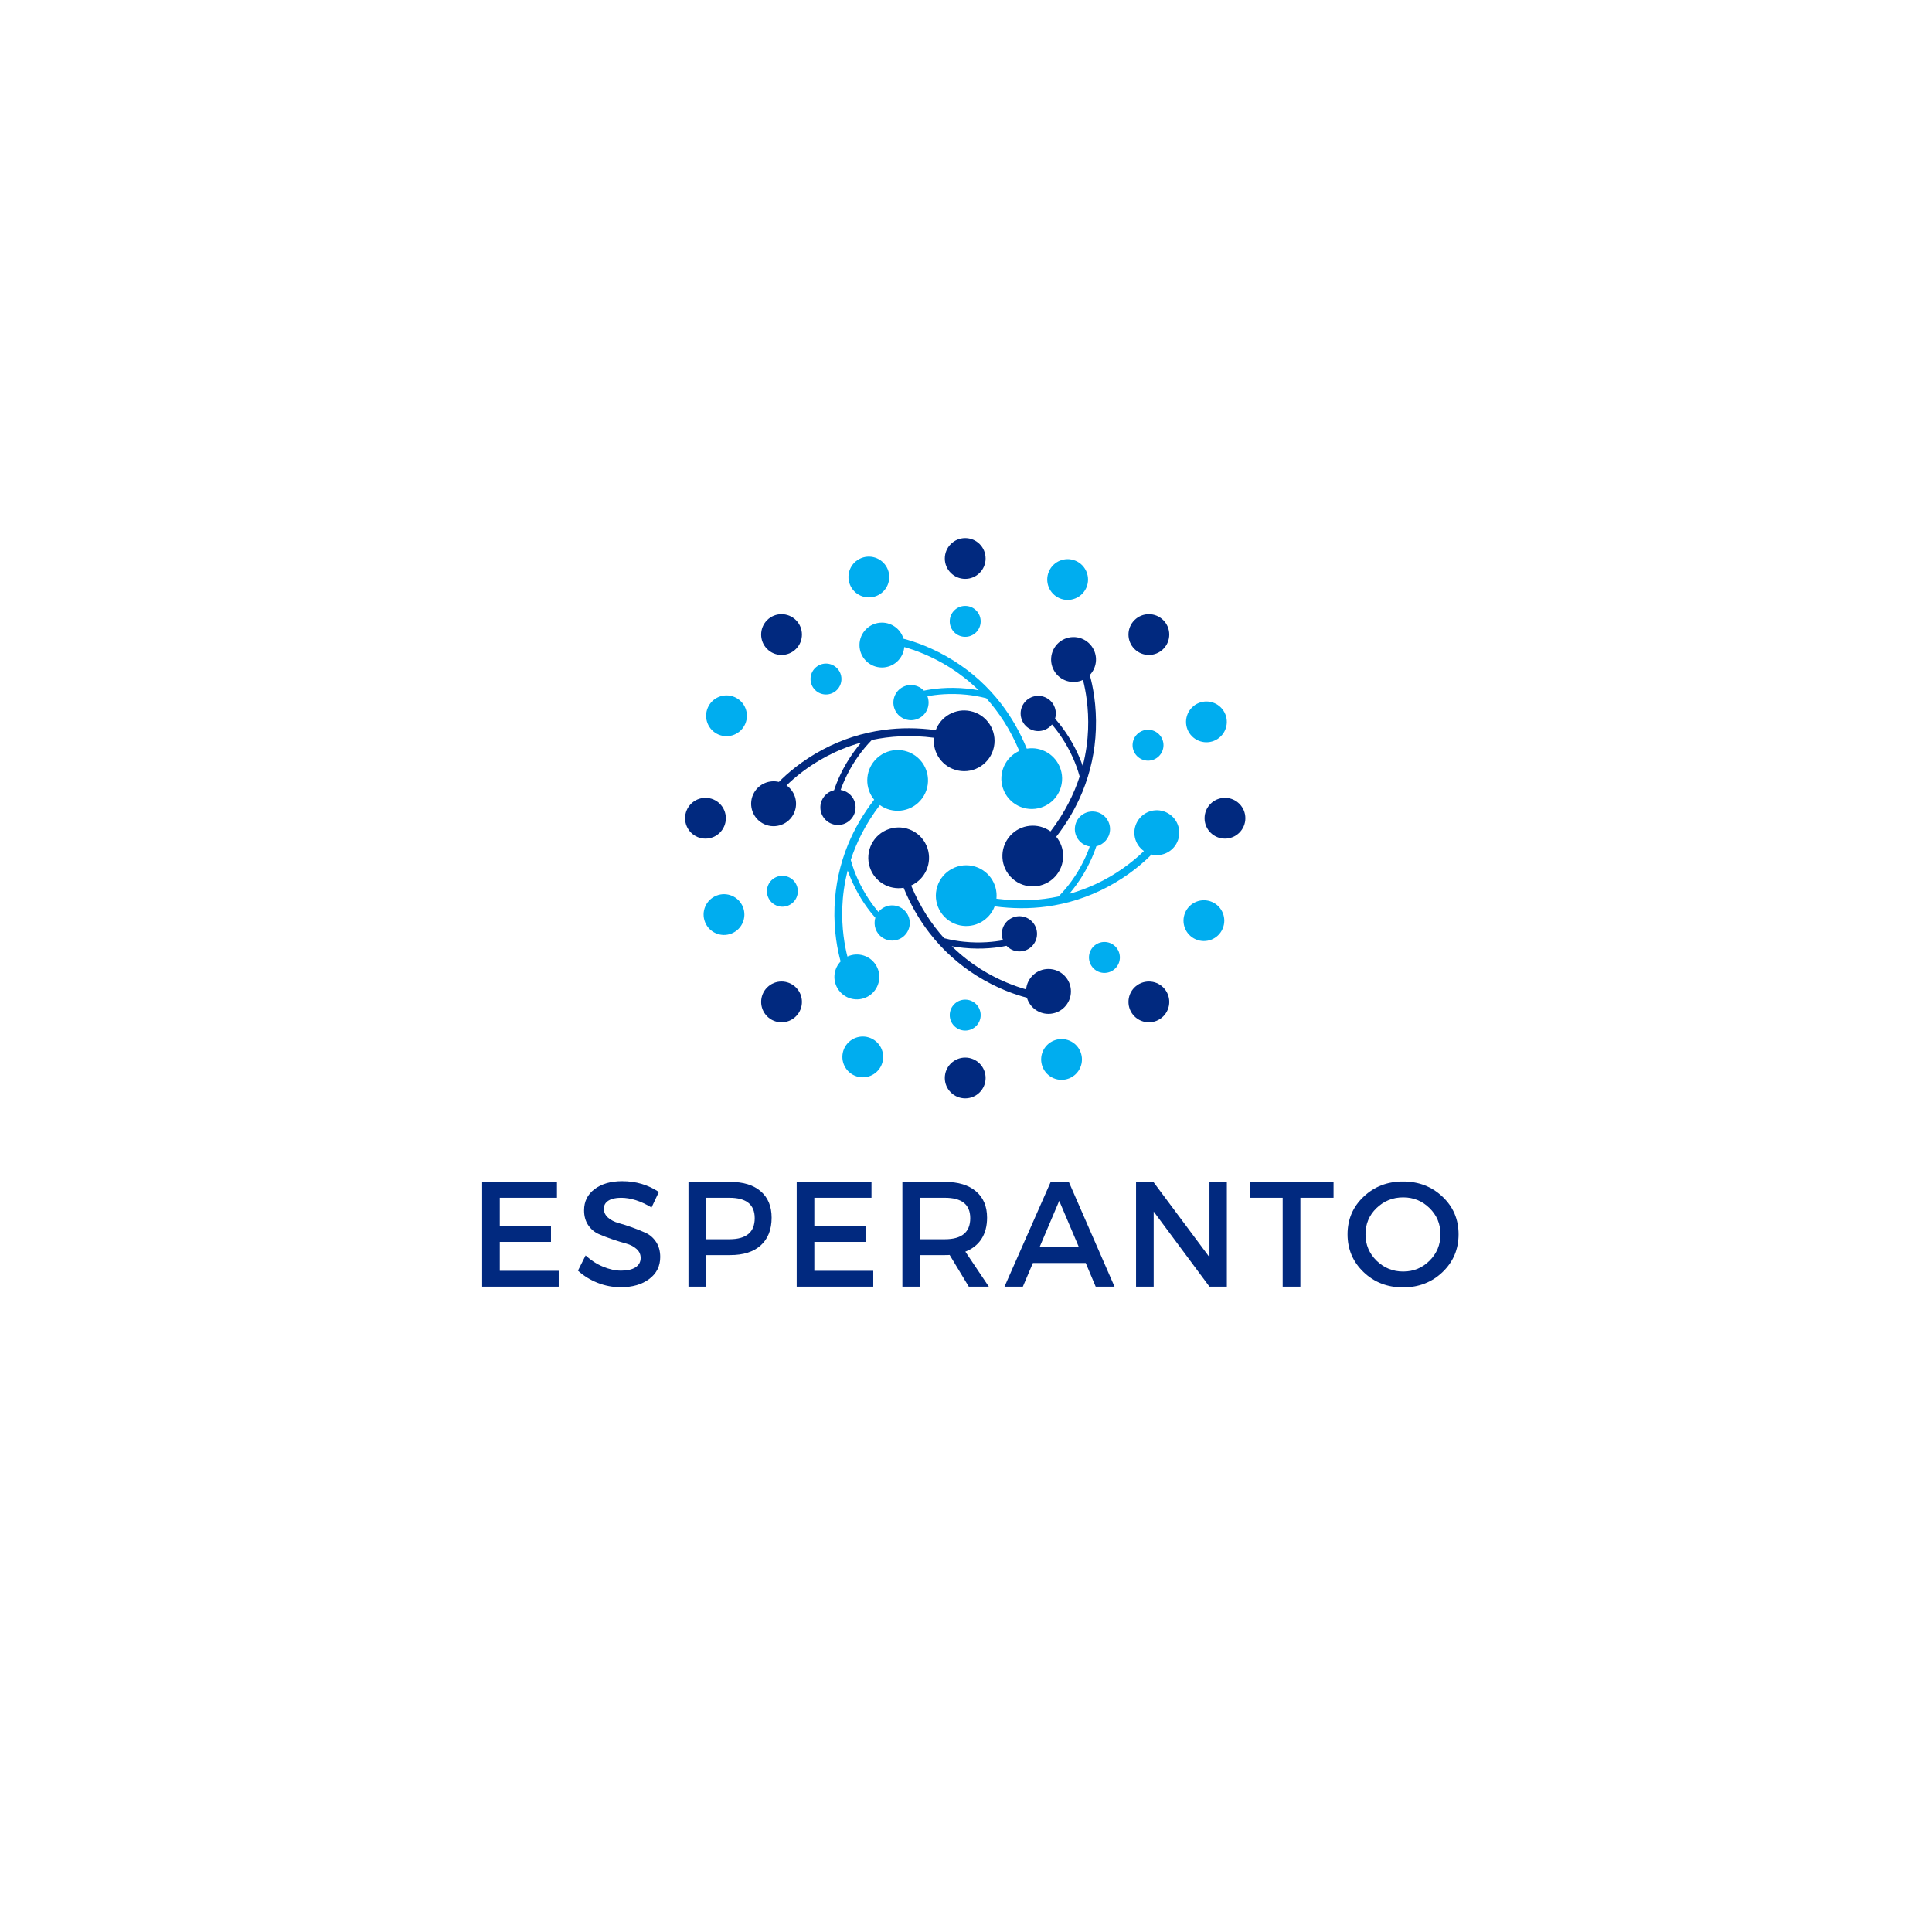 <svg xmlns="http://www.w3.org/2000/svg" xmlns:xlink="http://www.w3.org/1999/xlink" width="500" zoomAndPan="magnify" viewBox="0 0 375 375" height="500" preserveAspectRatio="xMidYMid meet" version="1.0"><defs><g/><clipPath id="7f3bfec1c5"><path d="M 183 104.441 L 192 104.441 L 192 113 L 183 113 Z M 183 104.441 " clip-rule="nonzero"/></clipPath><clipPath id="0d1f8310f4"><path d="M 183 205 L 192 205 L 192 213.191 L 183 213.191 Z M 183 205 " clip-rule="nonzero"/></clipPath><clipPath id="860e2d3fe7"><path d="M 233 154 L 241.723 154 L 241.723 163 L 233 163 Z M 233 154 " clip-rule="nonzero"/></clipPath><clipPath id="7951ebdfc3"><path d="M 132.973 154 L 141 154 L 141 163 L 132.973 163 Z M 132.973 154 " clip-rule="nonzero"/></clipPath></defs><path fill="#01297f" d="M 204.855 170.086 C 206.82 167.891 206.836 164.625 205.016 162.418 C 207.137 159.68 208.832 156.77 210.086 153.723 C 211.668 149.875 212.551 145.801 212.707 141.609 C 212.887 136.855 212.098 133.074 211.527 131.023 C 212.828 129.66 213.141 127.551 212.148 125.836 C 210.945 123.75 208.281 123.035 206.195 124.238 C 204.113 125.441 203.398 128.109 204.602 130.191 C 205.738 132.164 208.184 132.91 210.207 131.969 C 210.73 134.02 211.359 137.453 211.195 141.621 C 211.113 143.684 210.824 146.074 210.16 148.664 C 209.902 147.941 209.617 147.227 209.301 146.523 C 207.77 143.121 205.898 140.738 204.781 139.496 C 205.223 138.086 204.703 136.496 203.41 135.637 C 201.84 134.594 199.719 135.02 198.676 136.59 C 197.629 138.164 198.059 140.281 199.629 141.328 C 201.113 142.316 203.09 141.988 204.184 140.621 C 205.266 141.883 206.902 144.074 208.238 147.059 C 208.719 148.125 209.18 149.348 209.562 150.719 C 208.461 154.098 206.688 157.738 203.906 161.375 C 201.488 159.629 198.094 159.957 196.066 162.227 C 193.895 164.656 194.102 168.383 196.531 170.555 C 198.957 172.723 202.684 172.516 204.855 170.086 " fill-opacity="1" fill-rule="nonzero"/><path fill="#00adef" d="M 186.34 179.617 C 189.227 180.219 192.059 178.598 193.062 175.922 C 196.492 176.387 199.863 176.402 203.129 175.965 C 207.25 175.41 211.223 174.137 214.93 172.18 C 219.137 169.957 222.016 167.383 223.508 165.863 C 225.34 166.309 227.32 165.52 228.312 163.805 C 229.512 161.723 228.801 159.055 226.715 157.855 C 224.633 156.648 221.965 157.363 220.762 159.449 C 219.625 161.418 220.203 163.91 222.031 165.191 C 220.512 166.668 217.855 168.93 214.164 170.871 C 212.332 171.832 210.121 172.777 207.547 173.496 C 208.043 172.914 208.52 172.309 208.969 171.684 C 211.152 168.656 212.277 165.844 212.797 164.258 C 214.238 163.93 215.355 162.691 215.453 161.141 C 215.57 159.258 214.141 157.633 212.258 157.516 C 210.375 157.395 208.75 158.824 208.633 160.711 C 208.52 162.488 209.793 164.035 211.523 164.301 C 210.973 165.867 209.895 168.383 207.977 171.031 C 207.289 171.98 206.461 172.992 205.469 174.004 C 201.988 174.742 197.953 175.027 193.41 174.438 C 193.715 171.473 191.734 168.695 188.75 168.074 C 185.562 167.406 182.441 169.453 181.773 172.641 C 181.109 175.828 183.152 178.949 186.34 179.617 " fill-opacity="1" fill-rule="nonzero"/><path fill="#01297f" d="M 168.832 168.344 C 169.75 171.145 172.57 172.793 175.391 172.32 C 176.703 175.523 178.375 178.449 180.387 181.059 C 182.93 184.355 186.016 187.156 189.566 189.387 C 193.594 191.918 197.262 193.125 199.324 193.656 C 199.855 195.469 201.527 196.789 203.508 196.789 C 205.914 196.789 207.867 194.836 207.867 192.43 C 207.867 190.023 205.914 188.074 203.508 188.074 C 201.23 188.074 199.363 189.816 199.168 192.039 C 197.129 191.465 193.84 190.297 190.312 188.07 C 188.566 186.965 186.641 185.52 184.734 183.652 C 185.484 183.789 186.246 183.898 187.016 183.977 C 190.73 184.352 193.727 183.922 195.359 183.578 C 196.363 184.664 197.996 185.012 199.387 184.32 C 201.078 183.48 201.77 181.43 200.93 179.742 C 200.09 178.051 198.043 177.359 196.352 178.199 C 194.754 178.992 194.047 180.867 194.688 182.496 C 193.051 182.805 190.336 183.125 187.082 182.789 C 185.918 182.672 184.629 182.457 183.254 182.105 C 180.875 179.461 178.609 176.109 176.852 171.879 C 179.57 170.66 180.984 167.555 180.031 164.66 C 179.016 161.566 175.684 159.887 172.59 160.902 C 169.496 161.918 167.812 165.254 168.832 168.344 " fill-opacity="1" fill-rule="nonzero"/><path fill="#00adef" d="M 169.836 147.547 C 167.871 149.746 167.855 153.008 169.676 155.219 C 167.555 157.953 165.859 160.863 164.605 163.91 C 163.023 167.762 162.141 171.836 161.98 176.023 C 161.805 180.781 162.594 184.559 163.164 186.613 C 161.859 187.977 161.551 190.086 162.543 191.801 C 163.746 193.883 166.41 194.598 168.496 193.395 C 170.578 192.191 171.293 189.527 170.09 187.441 C 168.953 185.473 166.508 184.727 164.484 185.668 C 163.961 183.613 163.332 180.18 163.496 176.012 C 163.578 173.949 163.867 171.559 164.531 168.973 C 164.789 169.691 165.074 170.406 165.391 171.109 C 166.922 174.516 168.793 176.895 169.91 178.137 C 169.469 179.551 169.988 181.137 171.281 181.996 C 172.852 183.043 174.973 182.613 176.016 181.043 C 177.062 179.473 176.637 177.352 175.062 176.309 C 173.578 175.32 171.602 175.648 170.508 177.012 C 169.426 175.75 167.789 173.562 166.453 170.574 C 165.973 169.508 165.516 168.285 165.133 166.918 C 166.23 163.535 168.004 159.898 170.785 156.262 C 173.203 158.008 176.598 157.676 178.629 155.406 C 180.797 152.98 180.59 149.25 178.16 147.082 C 175.734 144.91 172.008 145.121 169.836 147.547 " fill-opacity="1" fill-rule="nonzero"/><path fill="#01297f" d="M 188.352 138.02 C 185.465 137.414 182.633 139.035 181.629 141.715 C 178.199 141.246 174.828 141.23 171.562 141.672 C 167.438 142.223 163.469 143.496 159.762 145.457 C 155.555 147.68 152.676 150.25 151.184 151.77 C 149.352 151.324 147.371 152.113 146.379 153.828 C 145.176 155.91 145.891 158.578 147.977 159.781 C 150.059 160.984 152.727 160.27 153.93 158.188 C 155.066 156.215 154.488 153.727 152.664 152.445 C 154.18 150.965 156.836 148.703 160.531 146.762 C 162.359 145.801 164.574 144.855 167.145 144.137 C 166.648 144.719 166.172 145.324 165.723 145.949 C 163.539 148.977 162.414 151.789 161.895 153.379 C 160.453 153.703 159.336 154.945 159.238 156.492 C 159.121 158.375 160.551 160 162.434 160.121 C 164.316 160.238 165.938 158.809 166.059 156.926 C 166.172 155.145 164.898 153.598 163.168 153.332 C 163.719 151.766 164.797 149.254 166.715 146.602 C 167.398 145.656 168.23 144.645 169.223 143.629 C 172.703 142.891 176.738 142.605 181.281 143.199 C 180.977 146.164 182.957 148.938 185.941 149.562 C 189.129 150.227 192.25 148.184 192.918 144.996 C 193.582 141.809 191.539 138.684 188.352 138.02 " fill-opacity="1" fill-rule="nonzero"/><path fill="#00adef" d="M 205.859 149.289 C 204.941 146.488 202.121 144.844 199.297 145.312 C 197.988 142.109 196.316 139.188 194.305 136.574 C 191.762 133.281 188.676 130.48 185.125 128.25 C 181.098 125.715 177.43 124.508 175.367 123.977 C 174.836 122.168 173.164 120.848 171.184 120.848 C 168.777 120.848 166.824 122.797 166.824 125.203 C 166.824 127.609 168.777 129.562 171.184 129.562 C 173.461 129.562 175.328 127.816 175.523 125.594 C 177.562 126.168 180.852 127.34 184.379 129.566 C 186.125 130.668 188.051 132.113 189.957 133.984 C 189.207 133.844 188.445 133.734 187.676 133.656 C 183.965 133.281 180.965 133.711 179.332 134.055 C 178.328 132.969 176.695 132.625 175.305 133.312 C 173.613 134.152 172.922 136.203 173.762 137.895 C 174.602 139.582 176.648 140.273 178.34 139.438 C 179.938 138.645 180.645 136.77 180.008 135.137 C 181.641 134.832 184.355 134.508 187.609 134.844 C 188.773 134.965 190.062 135.176 191.438 135.527 C 193.816 138.172 196.082 141.523 197.84 145.754 C 195.121 146.977 193.707 150.078 194.66 152.973 C 195.676 156.066 199.008 157.75 202.102 156.73 C 205.195 155.715 206.879 152.383 205.859 149.289 " fill-opacity="1" fill-rule="nonzero"/><g clip-path="url(#7f3bfec1c5)"><path fill="#01297f" d="M 191.305 108.402 C 191.305 110.586 189.531 112.359 187.348 112.359 C 185.16 112.359 183.387 110.586 183.387 108.402 C 183.387 106.215 185.16 104.441 187.348 104.441 C 189.531 104.441 191.305 106.215 191.305 108.402 " fill-opacity="1" fill-rule="nonzero"/></g><g clip-path="url(#0d1f8310f4)"><path fill="#01297f" d="M 191.305 209.234 C 191.305 211.418 189.531 213.191 187.348 213.191 C 185.16 213.191 183.387 211.418 183.387 209.234 C 183.387 207.047 185.16 205.273 187.348 205.273 C 189.531 205.273 191.305 207.047 191.305 209.234 " fill-opacity="1" fill-rule="nonzero"/></g><g clip-path="url(#860e2d3fe7)"><path fill="#01297f" d="M 237.762 162.777 C 235.574 162.777 233.805 161.004 233.805 158.816 C 233.805 156.633 235.574 154.859 237.762 154.859 C 239.949 154.859 241.723 156.633 241.723 158.816 C 241.723 161.004 239.949 162.777 237.762 162.777 " fill-opacity="1" fill-rule="nonzero"/></g><g clip-path="url(#7951ebdfc3)"><path fill="#01297f" d="M 136.93 162.777 C 134.742 162.777 132.973 161.004 132.973 158.816 C 132.973 156.633 134.742 154.859 136.93 154.859 C 139.117 154.859 140.887 156.633 140.887 158.816 C 140.887 161.004 139.117 162.777 136.93 162.777 " fill-opacity="1" fill-rule="nonzero"/></g><path fill="#01297f" d="M 225.793 125.965 C 224.25 127.512 221.742 127.512 220.195 125.965 C 218.648 124.422 218.648 121.914 220.195 120.367 C 221.742 118.824 224.25 118.824 225.793 120.367 C 227.34 121.914 227.34 124.422 225.793 125.965 " fill-opacity="1" fill-rule="nonzero"/><path fill="#01297f" d="M 154.496 197.266 C 152.949 198.812 150.441 198.812 148.898 197.266 C 147.352 195.719 147.352 193.215 148.898 191.668 C 150.441 190.121 152.949 190.121 154.496 191.668 C 156.043 193.215 156.043 195.719 154.496 197.266 " fill-opacity="1" fill-rule="nonzero"/><path fill="#01297f" d="M 220.195 197.266 C 218.648 195.719 218.648 193.215 220.195 191.668 C 221.742 190.121 224.25 190.121 225.793 191.668 C 227.34 193.215 227.34 195.719 225.793 197.266 C 224.25 198.812 221.742 198.812 220.195 197.266 " fill-opacity="1" fill-rule="nonzero"/><path fill="#01297f" d="M 148.898 125.965 C 147.352 124.422 147.352 121.914 148.898 120.367 C 150.441 118.824 152.949 118.824 154.496 120.367 C 156.043 121.914 156.043 124.422 154.496 125.965 C 152.949 127.512 150.441 127.512 148.898 125.965 " fill-opacity="1" fill-rule="nonzero"/><path fill="#00adef" d="M 210.867 114.047 C 210.004 116.059 207.676 116.988 205.668 116.125 C 203.656 115.262 202.727 112.934 203.59 110.926 C 204.453 108.914 206.781 107.988 208.789 108.848 C 210.797 109.711 211.727 112.039 210.867 114.047 " fill-opacity="1" fill-rule="nonzero"/><path fill="#00adef" d="M 171.102 206.711 C 170.238 208.719 167.91 209.648 165.902 208.785 C 163.895 207.922 162.965 205.598 163.824 203.586 C 164.688 201.578 167.016 200.648 169.023 201.508 C 171.035 202.371 171.965 204.699 171.102 206.711 " fill-opacity="1" fill-rule="nonzero"/><path fill="#00adef" d="M 232.113 182.336 C 230.105 181.477 229.176 179.148 230.039 177.137 C 230.902 175.129 233.23 174.199 235.238 175.062 C 237.246 175.922 238.176 178.25 237.312 180.262 C 236.453 182.27 234.125 183.199 232.113 182.336 " fill-opacity="1" fill-rule="nonzero"/><path fill="#00adef" d="M 139.453 142.574 C 137.445 141.711 136.516 139.383 137.379 137.375 C 138.238 135.363 140.566 134.434 142.578 135.297 C 144.586 136.16 145.516 138.488 144.652 140.496 C 143.789 142.504 141.465 143.438 139.453 142.574 " fill-opacity="1" fill-rule="nonzero"/><path fill="#00adef" d="M 235.633 143.793 C 233.602 144.602 231.301 143.613 230.488 141.582 C 229.68 139.555 230.668 137.25 232.695 136.438 C 234.727 135.629 237.031 136.617 237.84 138.648 C 238.652 140.676 237.664 142.98 235.633 143.793 " fill-opacity="1" fill-rule="nonzero"/><path fill="#00adef" d="M 141.996 181.195 C 139.965 182.008 137.66 181.02 136.852 178.988 C 136.039 176.957 137.027 174.652 139.059 173.844 C 141.09 173.031 143.391 174.02 144.203 176.051 C 145.016 178.082 144.023 180.383 141.996 181.195 " fill-opacity="1" fill-rule="nonzero"/><path fill="#00adef" d="M 190.348 120.605 C 190.348 122.262 189.004 123.605 187.348 123.605 C 185.688 123.605 184.344 122.262 184.344 120.605 C 184.344 118.945 185.688 117.605 187.348 117.605 C 189.004 117.605 190.348 118.945 190.348 120.605 " fill-opacity="1" fill-rule="nonzero"/><path fill="#00adef" d="M 190.348 197.031 C 190.348 198.688 189.004 200.031 187.348 200.031 C 185.688 200.031 184.344 198.688 184.344 197.031 C 184.344 195.371 185.688 194.027 187.348 194.027 C 189.004 194.027 190.348 195.371 190.348 197.031 " fill-opacity="1" fill-rule="nonzero"/><path fill="#00adef" d="M 212.246 187.957 C 211.074 186.789 211.074 184.887 212.246 183.715 C 213.414 182.543 215.316 182.543 216.488 183.715 C 217.66 184.887 217.66 186.789 216.488 187.957 C 215.316 189.133 213.414 189.133 212.246 187.957 " fill-opacity="1" fill-rule="nonzero"/><path fill="#00adef" d="M 158.203 133.918 C 157.031 132.746 157.031 130.848 158.203 129.676 C 159.375 128.504 161.273 128.504 162.445 129.676 C 163.617 130.848 163.617 132.746 162.445 133.918 C 161.273 135.09 159.375 135.09 158.203 133.918 " fill-opacity="1" fill-rule="nonzero"/><path fill="#00adef" d="M 223.945 147.43 C 222.406 148.043 220.66 147.293 220.047 145.754 C 219.43 144.215 220.18 142.469 221.719 141.855 C 223.258 141.242 225.004 141.988 225.617 143.527 C 226.234 145.066 225.484 146.812 223.945 147.43 " fill-opacity="1" fill-rule="nonzero"/><path fill="#00adef" d="M 152.973 175.777 C 151.434 176.395 149.688 175.645 149.074 174.105 C 148.457 172.566 149.207 170.82 150.746 170.207 C 152.285 169.59 154.031 170.34 154.645 171.879 C 155.262 173.418 154.512 175.164 152.973 175.777 " fill-opacity="1" fill-rule="nonzero"/><path fill="#00adef" d="M 202.371 207.105 C 201.559 205.074 202.547 202.77 204.578 201.961 C 206.609 201.148 208.914 202.137 209.723 204.168 C 210.535 206.199 209.547 208.5 207.516 209.312 C 205.484 210.125 203.184 209.137 202.371 207.105 " fill-opacity="1" fill-rule="nonzero"/><path fill="#00adef" d="M 164.969 113.465 C 164.156 111.438 165.145 109.133 167.176 108.32 C 169.207 107.512 171.508 108.5 172.32 110.531 C 173.133 112.559 172.145 114.863 170.113 115.676 C 168.082 116.484 165.777 115.496 164.969 113.465 " fill-opacity="1" fill-rule="nonzero"/><g fill="#01297f" fill-opacity="1"><g transform="translate(90.916, 249.74)"><g><path d="M 17.188 -17.25 L 6.094 -17.25 L 6.094 -11.75 L 16.031 -11.75 L 16.031 -8.688 L 6.094 -8.688 L 6.094 -3.078 L 17.531 -3.078 L 17.531 0 L 2.672 0 L 2.672 -20.328 L 17.188 -20.328 Z M 17.188 -17.25 "/></g></g></g><g fill="#01297f" fill-opacity="1"><g transform="translate(111.431, 249.74)"><g><path d="M 9.344 -20.469 C 11.977 -20.469 14.348 -19.77 16.453 -18.375 L 15.031 -15.359 C 12.969 -16.617 10.988 -17.25 9.094 -17.25 C 8.062 -17.25 7.25 -17.062 6.656 -16.688 C 6.07 -16.32 5.781 -15.801 5.781 -15.125 C 5.781 -14.445 6.051 -13.867 6.594 -13.391 C 7.133 -12.922 7.812 -12.57 8.625 -12.344 C 9.438 -12.125 10.316 -11.844 11.266 -11.5 C 12.211 -11.164 13.094 -10.812 13.906 -10.438 C 14.719 -10.062 15.391 -9.473 15.922 -8.672 C 16.453 -7.867 16.719 -6.895 16.719 -5.75 C 16.719 -3.969 16.004 -2.547 14.578 -1.484 C 13.16 -0.422 11.32 0.109 9.062 0.109 C 7.508 0.109 6.004 -0.176 4.547 -0.75 C 3.098 -1.332 1.832 -2.117 0.75 -3.109 L 2.234 -6.062 C 3.266 -5.113 4.395 -4.383 5.625 -3.875 C 6.852 -3.363 8.016 -3.109 9.109 -3.109 C 10.316 -3.109 11.254 -3.32 11.922 -3.75 C 12.586 -4.188 12.922 -4.797 12.922 -5.578 C 12.922 -6.273 12.648 -6.859 12.109 -7.328 C 11.566 -7.805 10.891 -8.156 10.078 -8.375 C 9.266 -8.594 8.383 -8.863 7.438 -9.188 C 6.488 -9.508 5.609 -9.848 4.797 -10.203 C 3.984 -10.555 3.301 -11.129 2.75 -11.922 C 2.207 -12.723 1.938 -13.688 1.938 -14.812 C 1.938 -16.531 2.613 -17.898 3.969 -18.922 C 5.332 -19.953 7.125 -20.469 9.344 -20.469 Z M 9.344 -20.469 "/></g></g></g><g fill="#01297f" fill-opacity="1"><g transform="translate(130.959, 249.74)"><g><path d="M 2.672 -20.328 L 10.766 -20.328 C 13.328 -20.328 15.305 -19.719 16.703 -18.5 C 18.109 -17.289 18.812 -15.586 18.812 -13.391 C 18.812 -11.078 18.109 -9.285 16.703 -8.016 C 15.305 -6.754 13.328 -6.125 10.766 -6.125 L 6.094 -6.125 L 6.094 0 L 2.672 0 Z M 6.094 -17.25 L 6.094 -9.203 L 10.625 -9.203 C 13.895 -9.203 15.531 -10.566 15.531 -13.297 C 15.531 -15.93 13.895 -17.25 10.625 -17.25 Z M 6.094 -17.25 "/></g></g></g><g fill="#01297f" fill-opacity="1"><g transform="translate(151.967, 249.74)"><g><path d="M 17.188 -17.25 L 6.094 -17.25 L 6.094 -11.75 L 16.031 -11.75 L 16.031 -8.688 L 6.094 -8.688 L 6.094 -3.078 L 17.531 -3.078 L 17.531 0 L 2.672 0 L 2.672 -20.328 L 17.188 -20.328 Z M 17.188 -17.25 "/></g></g></g><g fill="#01297f" fill-opacity="1"><g transform="translate(172.481, 249.74)"><g><path d="M 15.562 0 L 11.844 -6.156 C 11.645 -6.133 11.336 -6.125 10.922 -6.125 L 6.094 -6.125 L 6.094 0 L 2.672 0 L 2.672 -20.328 L 10.922 -20.328 C 13.516 -20.328 15.523 -19.719 16.953 -18.5 C 18.391 -17.289 19.109 -15.586 19.109 -13.391 C 19.109 -11.754 18.742 -10.375 18.016 -9.25 C 17.285 -8.133 16.242 -7.316 14.891 -6.797 L 19.453 0 Z M 6.094 -9.203 L 10.922 -9.203 C 14.203 -9.203 15.844 -10.566 15.844 -13.297 C 15.844 -15.93 14.203 -17.25 10.922 -17.25 L 6.094 -17.25 Z M 6.094 -9.203 "/></g></g></g><g fill="#01297f" fill-opacity="1"><g transform="translate(194.94, 249.74)"><g><path d="M 15.797 -4.594 L 5.547 -4.594 L 3.594 0 L 0.031 0 L 9 -20.328 L 12.516 -20.328 L 21.391 0 L 17.734 0 Z M 14.484 -7.641 L 10.656 -16.656 L 6.828 -7.641 Z M 14.484 -7.641 "/></g></g></g><g fill="#01297f" fill-opacity="1"><g transform="translate(217.834, 249.74)"><g><path d="M 20.297 0 L 16.922 0 L 6.094 -14.578 L 6.094 0 L 2.672 0 L 2.672 -20.328 L 6.031 -20.328 L 16.922 -5.719 L 16.922 -20.328 L 20.297 -20.328 Z M 20.297 0 "/></g></g></g><g fill="#01297f" fill-opacity="1"><g transform="translate(242.294, 249.74)"><g><path d="M 16.547 -17.25 L 10.109 -17.25 L 10.109 0 L 6.672 0 L 6.672 -17.25 L 0.266 -17.25 L 0.266 -20.328 L 16.547 -20.328 Z M 16.547 -17.25 "/></g></g></g><g fill="#01297f" fill-opacity="1"><g transform="translate(260.575, 249.74)"><g><path d="M 4.094 -17.453 C 6.164 -19.422 8.719 -20.406 11.75 -20.406 C 14.789 -20.406 17.348 -19.422 19.422 -17.453 C 21.492 -15.492 22.531 -13.062 22.531 -10.156 C 22.531 -7.258 21.492 -4.816 19.422 -2.828 C 17.348 -0.848 14.789 0.141 11.75 0.141 C 8.719 0.141 6.164 -0.848 4.094 -2.828 C 2.02 -4.816 0.984 -7.258 0.984 -10.156 C 0.984 -13.062 2.02 -15.492 4.094 -17.453 Z M 11.781 -17.328 C 9.77 -17.328 8.047 -16.633 6.609 -15.25 C 5.18 -13.875 4.469 -12.176 4.469 -10.156 C 4.469 -8.145 5.188 -6.438 6.625 -5.031 C 8.07 -3.633 9.789 -2.938 11.781 -2.938 C 13.781 -2.938 15.484 -3.633 16.891 -5.031 C 18.305 -6.438 19.016 -8.145 19.016 -10.156 C 19.016 -12.176 18.305 -13.875 16.891 -15.25 C 15.484 -16.633 13.781 -17.328 11.781 -17.328 Z M 11.781 -17.328 "/></g></g></g></svg>